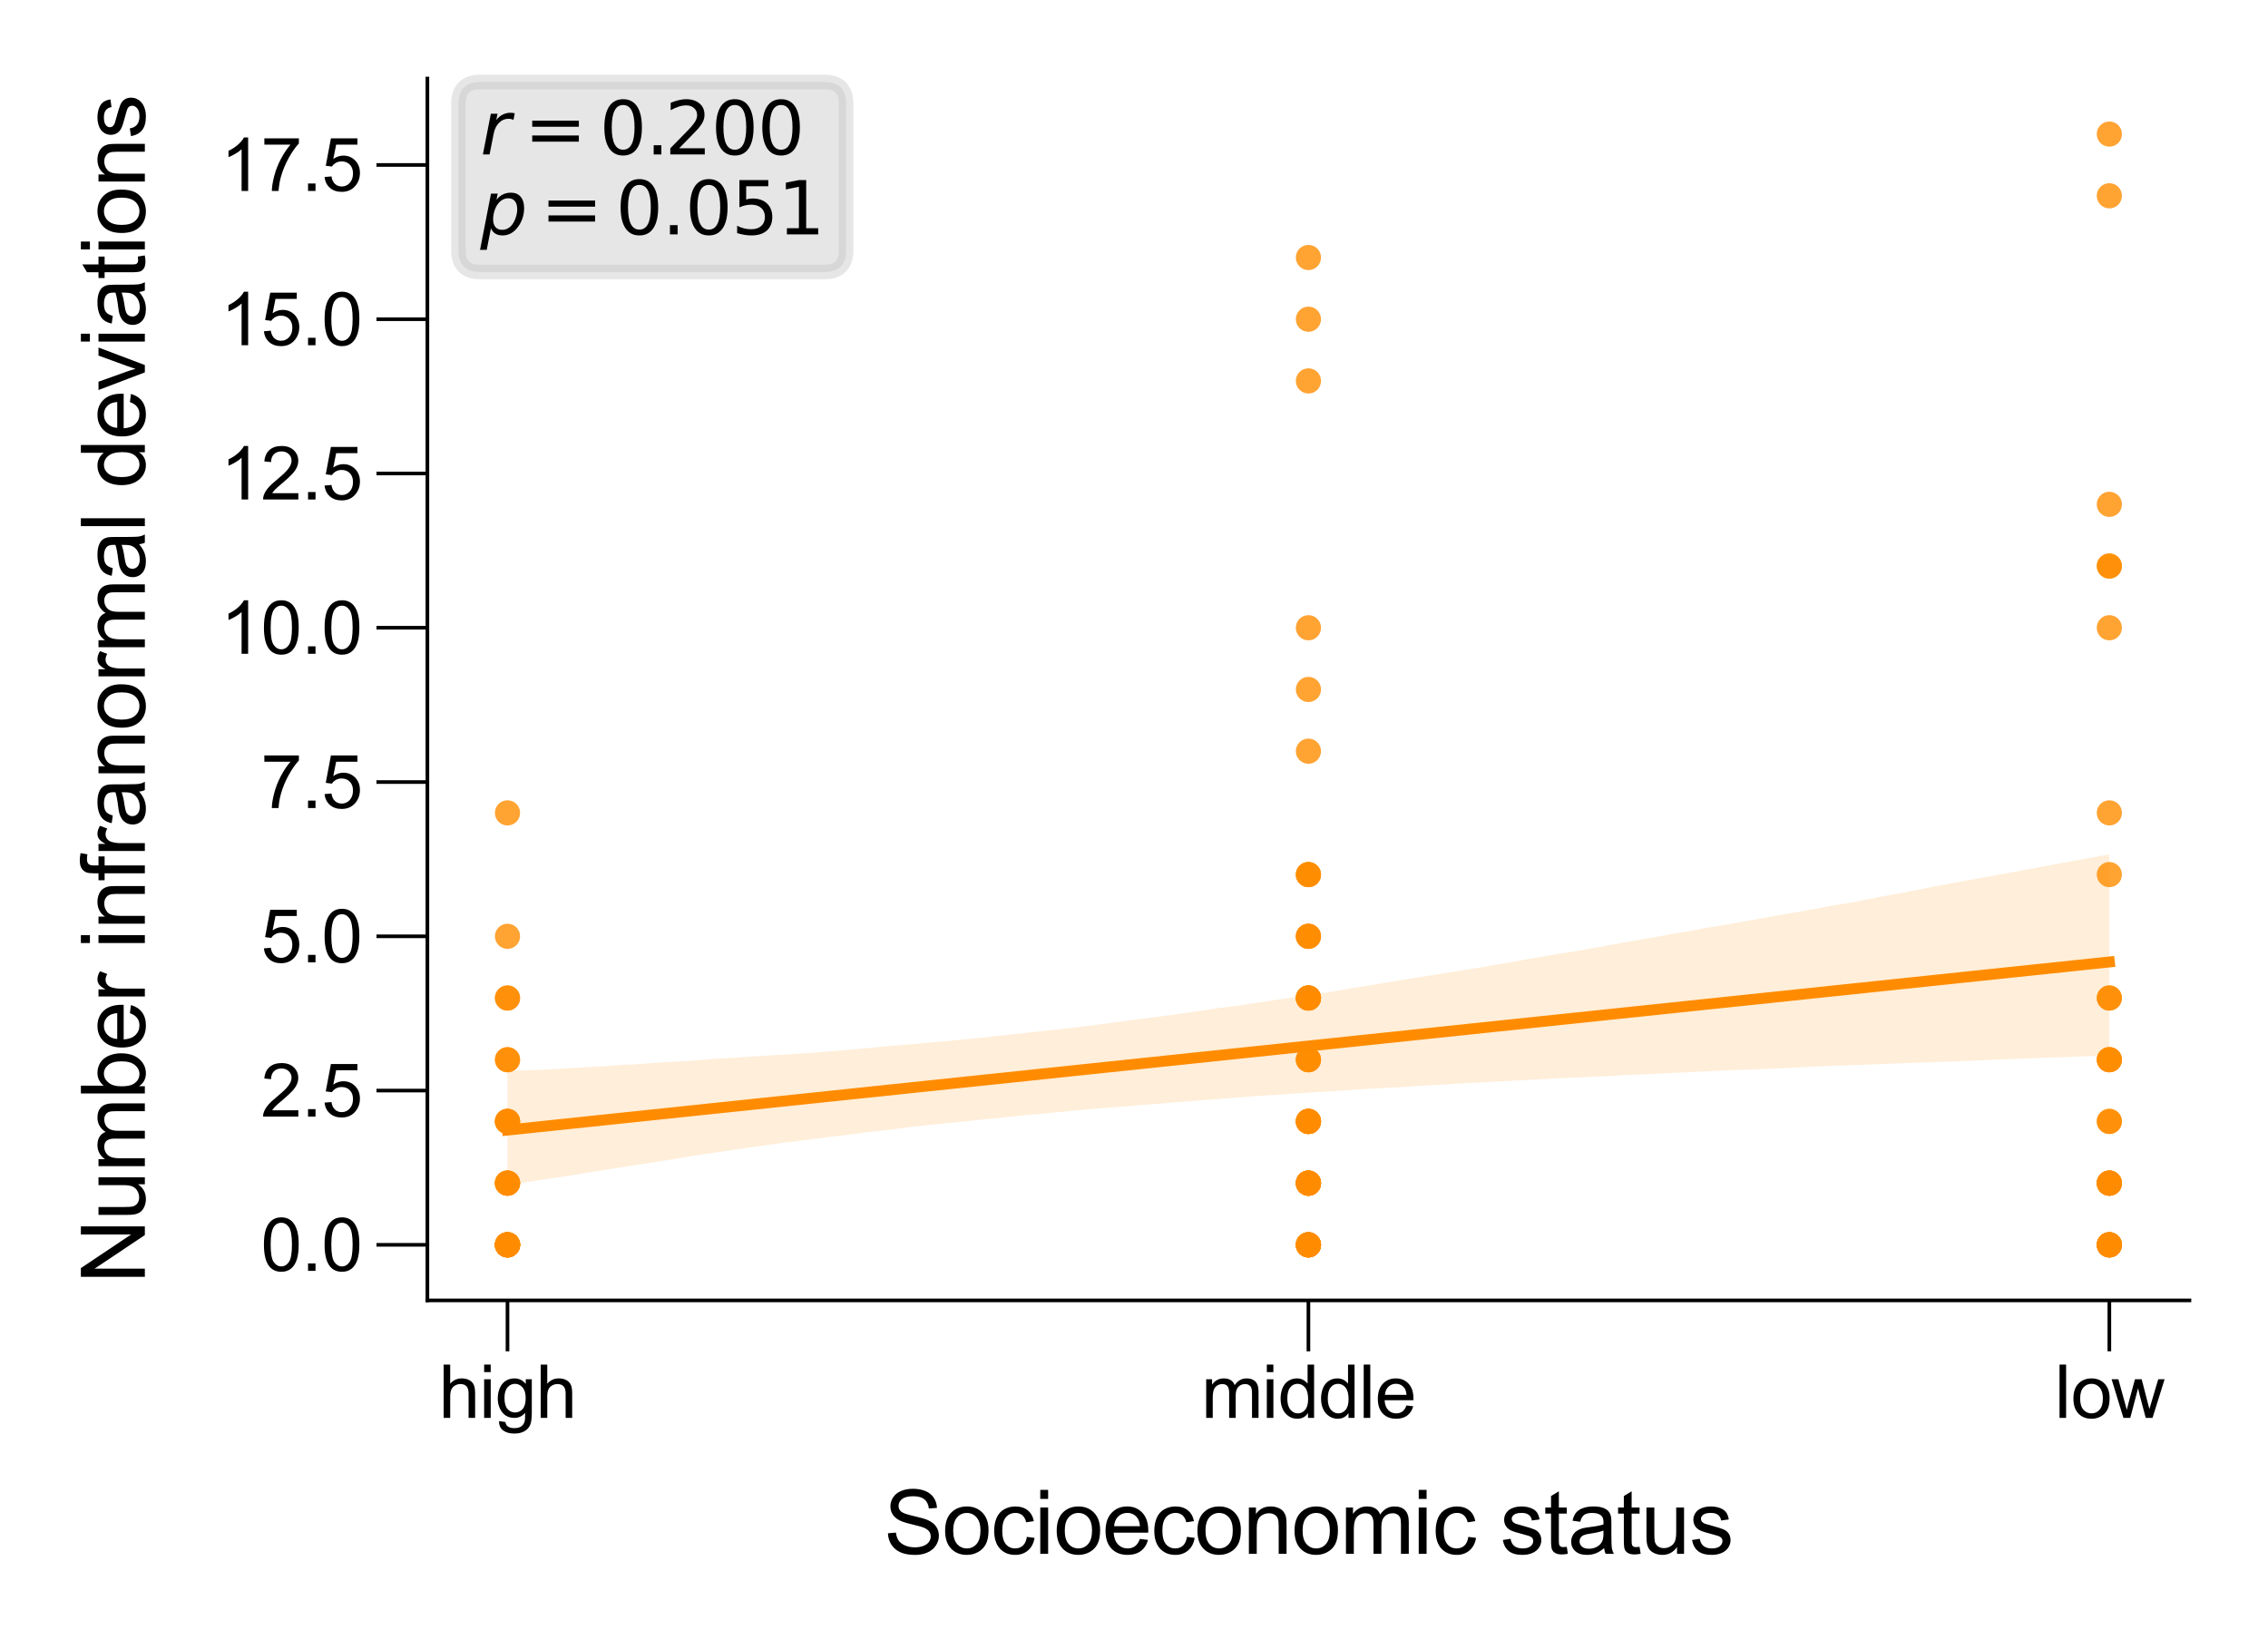 <?xml version="1.0" encoding="utf-8" standalone="no"?>
<!DOCTYPE svg PUBLIC "-//W3C//DTD SVG 1.1//EN"
  "http://www.w3.org/Graphics/SVG/1.1/DTD/svg11.dtd">
<svg xmlns:xlink="http://www.w3.org/1999/xlink" width="155.906pt" height="113.386pt" viewBox="0 0 155.906 113.386" xmlns="http://www.w3.org/2000/svg" version="1.1">
 <defs>
  <style type="text/css">*{stroke-linejoin: round; stroke-linecap: butt}</style>
 </defs>
 <g id="figure_1">
  <g id="patch_1">
   <path d="M 0 113.386 
L 155.906 113.386 
L 155.906 0 
L 0 0 
z
" style="fill: #ffffff"/>
  </g>
  <g id="axes_1">
   <g id="patch_2">
    <path d="M 29.38 89.406 
L 150.506 89.406 
L 150.506 5.4 
L 29.38 5.4 
z
" style="fill: #ffffff"/>
   </g>
   <g id="PathCollection_1">
    <defs>
     <path id="C0_0_ac27253be8" d="M 0 0.866 
C 0.23 0.866 0.45 0.775 0.612 0.612 
C 0.775 0.45 0.866 0.23 0.866 -0 
C 0.866 -0.23 0.775 -0.45 0.612 -0.612 
C 0.45 -0.775 0.23 -0.866 0 -0.866 
C -0.23 -0.866 -0.45 -0.775 -0.612 -0.612 
C -0.775 -0.45 -0.866 -0.23 -0.866 0 
C -0.866 0.23 -0.775 0.45 -0.612 0.612 
C -0.45 0.775 -0.23 0.866 0 0.866 
z
"/>
    </defs>
    <g clip-path="url(#p69aa02eec9)">
     <use xlink:href="#C0_0_ac27253be8" x="89.943" y="85.587" style="fill: #ff8c00; fill-opacity: 0.8"/>
    </g>
    <g clip-path="url(#p69aa02eec9)">
     <use xlink:href="#C0_0_ac27253be8" x="89.943" y="68.617" style="fill: #ff8c00; fill-opacity: 0.8"/>
    </g>
    <g clip-path="url(#p69aa02eec9)">
     <use xlink:href="#C0_0_ac27253be8" x="145" y="81.345" style="fill: #ff8c00; fill-opacity: 0.8"/>
    </g>
    <g clip-path="url(#p69aa02eec9)">
     <use xlink:href="#C0_0_ac27253be8" x="89.943" y="81.345" style="fill: #ff8c00; fill-opacity: 0.8"/>
    </g>
    <g clip-path="url(#p69aa02eec9)">
     <use xlink:href="#C0_0_ac27253be8" x="145" y="72.859" style="fill: #ff8c00; fill-opacity: 0.8"/>
    </g>
    <g clip-path="url(#p69aa02eec9)">
     <use xlink:href="#C0_0_ac27253be8" x="34.886" y="81.345" style="fill: #ff8c00; fill-opacity: 0.8"/>
    </g>
    <g clip-path="url(#p69aa02eec9)">
     <use xlink:href="#C0_0_ac27253be8" x="145" y="43.16" style="fill: #ff8c00; fill-opacity: 0.8"/>
    </g>
    <g clip-path="url(#p69aa02eec9)">
     <use xlink:href="#C0_0_ac27253be8" x="89.943" y="68.617" style="fill: #ff8c00; fill-opacity: 0.8"/>
    </g>
    <g clip-path="url(#p69aa02eec9)">
     <use xlink:href="#C0_0_ac27253be8" x="89.943" y="72.859" style="fill: #ff8c00; fill-opacity: 0.8"/>
    </g>
    <g clip-path="url(#p69aa02eec9)">
     <use xlink:href="#C0_0_ac27253be8" x="34.886" y="85.587" style="fill: #ff8c00; fill-opacity: 0.8"/>
    </g>
    <g clip-path="url(#p69aa02eec9)">
     <use xlink:href="#C0_0_ac27253be8" x="34.886" y="55.888" style="fill: #ff8c00; fill-opacity: 0.8"/>
    </g>
    <g clip-path="url(#p69aa02eec9)">
     <use xlink:href="#C0_0_ac27253be8" x="89.943" y="77.102" style="fill: #ff8c00; fill-opacity: 0.8"/>
    </g>
    <g clip-path="url(#p69aa02eec9)">
     <use xlink:href="#C0_0_ac27253be8" x="89.943" y="85.587" style="fill: #ff8c00; fill-opacity: 0.8"/>
    </g>
    <g clip-path="url(#p69aa02eec9)">
     <use xlink:href="#C0_0_ac27253be8" x="89.943" y="85.587" style="fill: #ff8c00; fill-opacity: 0.8"/>
    </g>
    <g clip-path="url(#p69aa02eec9)">
     <use xlink:href="#C0_0_ac27253be8" x="34.886" y="68.617" style="fill: #ff8c00; fill-opacity: 0.8"/>
    </g>
    <g clip-path="url(#p69aa02eec9)">
     <use xlink:href="#C0_0_ac27253be8" x="34.886" y="85.587" style="fill: #ff8c00; fill-opacity: 0.8"/>
    </g>
    <g clip-path="url(#p69aa02eec9)">
     <use xlink:href="#C0_0_ac27253be8" x="34.886" y="85.587" style="fill: #ff8c00; fill-opacity: 0.8"/>
    </g>
    <g clip-path="url(#p69aa02eec9)">
     <use xlink:href="#C0_0_ac27253be8" x="34.886" y="85.587" style="fill: #ff8c00; fill-opacity: 0.8"/>
    </g>
    <g clip-path="url(#p69aa02eec9)">
     <use xlink:href="#C0_0_ac27253be8" x="89.943" y="60.131" style="fill: #ff8c00; fill-opacity: 0.8"/>
    </g>
    <g clip-path="url(#p69aa02eec9)">
     <use xlink:href="#C0_0_ac27253be8" x="34.886" y="72.859" style="fill: #ff8c00; fill-opacity: 0.8"/>
    </g>
    <g clip-path="url(#p69aa02eec9)">
     <use xlink:href="#C0_0_ac27253be8" x="89.943" y="21.947" style="fill: #ff8c00; fill-opacity: 0.8"/>
    </g>
    <g clip-path="url(#p69aa02eec9)">
     <use xlink:href="#C0_0_ac27253be8" x="89.943" y="64.374" style="fill: #ff8c00; fill-opacity: 0.8"/>
    </g>
    <g clip-path="url(#p69aa02eec9)">
     <use xlink:href="#C0_0_ac27253be8" x="145" y="81.345" style="fill: #ff8c00; fill-opacity: 0.8"/>
    </g>
    <g clip-path="url(#p69aa02eec9)">
     <use xlink:href="#C0_0_ac27253be8" x="145" y="85.587" style="fill: #ff8c00; fill-opacity: 0.8"/>
    </g>
    <g clip-path="url(#p69aa02eec9)">
     <use xlink:href="#C0_0_ac27253be8" x="89.943" y="60.131" style="fill: #ff8c00; fill-opacity: 0.8"/>
    </g>
    <g clip-path="url(#p69aa02eec9)">
     <use xlink:href="#C0_0_ac27253be8" x="89.943" y="85.587" style="fill: #ff8c00; fill-opacity: 0.8"/>
    </g>
    <g clip-path="url(#p69aa02eec9)">
     <use xlink:href="#C0_0_ac27253be8" x="89.943" y="85.587" style="fill: #ff8c00; fill-opacity: 0.8"/>
    </g>
    <g clip-path="url(#p69aa02eec9)">
     <use xlink:href="#C0_0_ac27253be8" x="34.886" y="85.587" style="fill: #ff8c00; fill-opacity: 0.8"/>
    </g>
    <g clip-path="url(#p69aa02eec9)">
     <use xlink:href="#C0_0_ac27253be8" x="89.943" y="26.189" style="fill: #ff8c00; fill-opacity: 0.8"/>
    </g>
    <g clip-path="url(#p69aa02eec9)">
     <use xlink:href="#C0_0_ac27253be8" x="145" y="38.917" style="fill: #ff8c00; fill-opacity: 0.8"/>
    </g>
    <g clip-path="url(#p69aa02eec9)">
     <use xlink:href="#C0_0_ac27253be8" x="89.943" y="81.345" style="fill: #ff8c00; fill-opacity: 0.8"/>
    </g>
    <g clip-path="url(#p69aa02eec9)">
     <use xlink:href="#C0_0_ac27253be8" x="89.943" y="85.587" style="fill: #ff8c00; fill-opacity: 0.8"/>
    </g>
    <g clip-path="url(#p69aa02eec9)">
     <use xlink:href="#C0_0_ac27253be8" x="145" y="85.587" style="fill: #ff8c00; fill-opacity: 0.8"/>
    </g>
    <g clip-path="url(#p69aa02eec9)">
     <use xlink:href="#C0_0_ac27253be8" x="89.943" y="64.374" style="fill: #ff8c00; fill-opacity: 0.8"/>
    </g>
    <g clip-path="url(#p69aa02eec9)">
     <use xlink:href="#C0_0_ac27253be8" x="89.943" y="77.102" style="fill: #ff8c00; fill-opacity: 0.8"/>
    </g>
    <g clip-path="url(#p69aa02eec9)">
     <use xlink:href="#C0_0_ac27253be8" x="89.943" y="77.102" style="fill: #ff8c00; fill-opacity: 0.8"/>
    </g>
    <g clip-path="url(#p69aa02eec9)">
     <use xlink:href="#C0_0_ac27253be8" x="89.943" y="43.16" style="fill: #ff8c00; fill-opacity: 0.8"/>
    </g>
    <g clip-path="url(#p69aa02eec9)">
     <use xlink:href="#C0_0_ac27253be8" x="145" y="85.587" style="fill: #ff8c00; fill-opacity: 0.8"/>
    </g>
    <g clip-path="url(#p69aa02eec9)">
     <use xlink:href="#C0_0_ac27253be8" x="89.943" y="77.102" style="fill: #ff8c00; fill-opacity: 0.8"/>
    </g>
    <g clip-path="url(#p69aa02eec9)">
     <use xlink:href="#C0_0_ac27253be8" x="145" y="81.345" style="fill: #ff8c00; fill-opacity: 0.8"/>
    </g>
    <g clip-path="url(#p69aa02eec9)">
     <use xlink:href="#C0_0_ac27253be8" x="89.943" y="81.345" style="fill: #ff8c00; fill-opacity: 0.8"/>
    </g>
    <g clip-path="url(#p69aa02eec9)">
     <use xlink:href="#C0_0_ac27253be8" x="89.943" y="68.617" style="fill: #ff8c00; fill-opacity: 0.8"/>
    </g>
    <g clip-path="url(#p69aa02eec9)">
     <use xlink:href="#C0_0_ac27253be8" x="145" y="68.617" style="fill: #ff8c00; fill-opacity: 0.8"/>
    </g>
    <g clip-path="url(#p69aa02eec9)">
     <use xlink:href="#C0_0_ac27253be8" x="145" y="81.345" style="fill: #ff8c00; fill-opacity: 0.8"/>
    </g>
    <g clip-path="url(#p69aa02eec9)">
     <use xlink:href="#C0_0_ac27253be8" x="34.886" y="85.587" style="fill: #ff8c00; fill-opacity: 0.8"/>
    </g>
    <g clip-path="url(#p69aa02eec9)">
     <use xlink:href="#C0_0_ac27253be8" x="89.943" y="17.704" style="fill: #ff8c00; fill-opacity: 0.8"/>
    </g>
    <g clip-path="url(#p69aa02eec9)">
     <use xlink:href="#C0_0_ac27253be8" x="89.943" y="72.859" style="fill: #ff8c00; fill-opacity: 0.8"/>
    </g>
    <g clip-path="url(#p69aa02eec9)">
     <use xlink:href="#C0_0_ac27253be8" x="89.943" y="81.345" style="fill: #ff8c00; fill-opacity: 0.8"/>
    </g>
    <g clip-path="url(#p69aa02eec9)">
     <use xlink:href="#C0_0_ac27253be8" x="145" y="72.859" style="fill: #ff8c00; fill-opacity: 0.8"/>
    </g>
    <g clip-path="url(#p69aa02eec9)">
     <use xlink:href="#C0_0_ac27253be8" x="34.886" y="77.102" style="fill: #ff8c00; fill-opacity: 0.8"/>
    </g>
    <g clip-path="url(#p69aa02eec9)">
     <use xlink:href="#C0_0_ac27253be8" x="145" y="85.587" style="fill: #ff8c00; fill-opacity: 0.8"/>
    </g>
    <g clip-path="url(#p69aa02eec9)">
     <use xlink:href="#C0_0_ac27253be8" x="145" y="38.917" style="fill: #ff8c00; fill-opacity: 0.8"/>
    </g>
    <g clip-path="url(#p69aa02eec9)">
     <use xlink:href="#C0_0_ac27253be8" x="145" y="13.461" style="fill: #ff8c00; fill-opacity: 0.8"/>
    </g>
    <g clip-path="url(#p69aa02eec9)">
     <use xlink:href="#C0_0_ac27253be8" x="145" y="9.218" style="fill: #ff8c00; fill-opacity: 0.8"/>
    </g>
    <g clip-path="url(#p69aa02eec9)">
     <use xlink:href="#C0_0_ac27253be8" x="34.886" y="85.587" style="fill: #ff8c00; fill-opacity: 0.8"/>
    </g>
    <g clip-path="url(#p69aa02eec9)">
     <use xlink:href="#C0_0_ac27253be8" x="89.943" y="64.374" style="fill: #ff8c00; fill-opacity: 0.8"/>
    </g>
    <g clip-path="url(#p69aa02eec9)">
     <use xlink:href="#C0_0_ac27253be8" x="34.886" y="81.345" style="fill: #ff8c00; fill-opacity: 0.8"/>
    </g>
    <g clip-path="url(#p69aa02eec9)">
     <use xlink:href="#C0_0_ac27253be8" x="34.886" y="85.587" style="fill: #ff8c00; fill-opacity: 0.8"/>
    </g>
    <g clip-path="url(#p69aa02eec9)">
     <use xlink:href="#C0_0_ac27253be8" x="89.943" y="47.403" style="fill: #ff8c00; fill-opacity: 0.8"/>
    </g>
    <g clip-path="url(#p69aa02eec9)">
     <use xlink:href="#C0_0_ac27253be8" x="34.886" y="81.345" style="fill: #ff8c00; fill-opacity: 0.8"/>
    </g>
    <g clip-path="url(#p69aa02eec9)">
     <use xlink:href="#C0_0_ac27253be8" x="34.886" y="68.617" style="fill: #ff8c00; fill-opacity: 0.8"/>
    </g>
    <g clip-path="url(#p69aa02eec9)">
     <use xlink:href="#C0_0_ac27253be8" x="89.943" y="60.131" style="fill: #ff8c00; fill-opacity: 0.8"/>
    </g>
    <g clip-path="url(#p69aa02eec9)">
     <use xlink:href="#C0_0_ac27253be8" x="34.886" y="81.345" style="fill: #ff8c00; fill-opacity: 0.8"/>
    </g>
    <g clip-path="url(#p69aa02eec9)">
     <use xlink:href="#C0_0_ac27253be8" x="145" y="77.102" style="fill: #ff8c00; fill-opacity: 0.8"/>
    </g>
    <g clip-path="url(#p69aa02eec9)">
     <use xlink:href="#C0_0_ac27253be8" x="89.943" y="77.102" style="fill: #ff8c00; fill-opacity: 0.8"/>
    </g>
    <g clip-path="url(#p69aa02eec9)">
     <use xlink:href="#C0_0_ac27253be8" x="145" y="81.345" style="fill: #ff8c00; fill-opacity: 0.8"/>
    </g>
    <g clip-path="url(#p69aa02eec9)">
     <use xlink:href="#C0_0_ac27253be8" x="89.943" y="85.587" style="fill: #ff8c00; fill-opacity: 0.8"/>
    </g>
    <g clip-path="url(#p69aa02eec9)">
     <use xlink:href="#C0_0_ac27253be8" x="34.886" y="85.587" style="fill: #ff8c00; fill-opacity: 0.8"/>
    </g>
    <g clip-path="url(#p69aa02eec9)">
     <use xlink:href="#C0_0_ac27253be8" x="145" y="60.131" style="fill: #ff8c00; fill-opacity: 0.8"/>
    </g>
    <g clip-path="url(#p69aa02eec9)">
     <use xlink:href="#C0_0_ac27253be8" x="34.886" y="77.102" style="fill: #ff8c00; fill-opacity: 0.8"/>
    </g>
    <g clip-path="url(#p69aa02eec9)">
     <use xlink:href="#C0_0_ac27253be8" x="145" y="85.587" style="fill: #ff8c00; fill-opacity: 0.8"/>
    </g>
    <g clip-path="url(#p69aa02eec9)">
     <use xlink:href="#C0_0_ac27253be8" x="34.886" y="77.102" style="fill: #ff8c00; fill-opacity: 0.8"/>
    </g>
    <g clip-path="url(#p69aa02eec9)">
     <use xlink:href="#C0_0_ac27253be8" x="145" y="85.587" style="fill: #ff8c00; fill-opacity: 0.8"/>
    </g>
    <g clip-path="url(#p69aa02eec9)">
     <use xlink:href="#C0_0_ac27253be8" x="89.943" y="68.617" style="fill: #ff8c00; fill-opacity: 0.8"/>
    </g>
    <g clip-path="url(#p69aa02eec9)">
     <use xlink:href="#C0_0_ac27253be8" x="145" y="72.859" style="fill: #ff8c00; fill-opacity: 0.8"/>
    </g>
    <g clip-path="url(#p69aa02eec9)">
     <use xlink:href="#C0_0_ac27253be8" x="34.886" y="81.345" style="fill: #ff8c00; fill-opacity: 0.8"/>
    </g>
    <g clip-path="url(#p69aa02eec9)">
     <use xlink:href="#C0_0_ac27253be8" x="145" y="55.888" style="fill: #ff8c00; fill-opacity: 0.8"/>
    </g>
    <g clip-path="url(#p69aa02eec9)">
     <use xlink:href="#C0_0_ac27253be8" x="89.943" y="72.859" style="fill: #ff8c00; fill-opacity: 0.8"/>
    </g>
    <g clip-path="url(#p69aa02eec9)">
     <use xlink:href="#C0_0_ac27253be8" x="34.886" y="64.374" style="fill: #ff8c00; fill-opacity: 0.8"/>
    </g>
    <g clip-path="url(#p69aa02eec9)">
     <use xlink:href="#C0_0_ac27253be8" x="89.943" y="51.646" style="fill: #ff8c00; fill-opacity: 0.8"/>
    </g>
    <g clip-path="url(#p69aa02eec9)">
     <use xlink:href="#C0_0_ac27253be8" x="89.943" y="81.345" style="fill: #ff8c00; fill-opacity: 0.8"/>
    </g>
    <g clip-path="url(#p69aa02eec9)">
     <use xlink:href="#C0_0_ac27253be8" x="89.943" y="77.102" style="fill: #ff8c00; fill-opacity: 0.8"/>
    </g>
    <g clip-path="url(#p69aa02eec9)">
     <use xlink:href="#C0_0_ac27253be8" x="145" y="77.102" style="fill: #ff8c00; fill-opacity: 0.8"/>
    </g>
    <g clip-path="url(#p69aa02eec9)">
     <use xlink:href="#C0_0_ac27253be8" x="34.886" y="85.587" style="fill: #ff8c00; fill-opacity: 0.8"/>
    </g>
    <g clip-path="url(#p69aa02eec9)">
     <use xlink:href="#C0_0_ac27253be8" x="89.943" y="81.345" style="fill: #ff8c00; fill-opacity: 0.8"/>
    </g>
    <g clip-path="url(#p69aa02eec9)">
     <use xlink:href="#C0_0_ac27253be8" x="145" y="34.675" style="fill: #ff8c00; fill-opacity: 0.8"/>
    </g>
    <g clip-path="url(#p69aa02eec9)">
     <use xlink:href="#C0_0_ac27253be8" x="145" y="81.345" style="fill: #ff8c00; fill-opacity: 0.8"/>
    </g>
    <g clip-path="url(#p69aa02eec9)">
     <use xlink:href="#C0_0_ac27253be8" x="145" y="68.617" style="fill: #ff8c00; fill-opacity: 0.8"/>
    </g>
    <g clip-path="url(#p69aa02eec9)">
     <use xlink:href="#C0_0_ac27253be8" x="34.886" y="72.859" style="fill: #ff8c00; fill-opacity: 0.8"/>
    </g>
    <g clip-path="url(#p69aa02eec9)">
     <use xlink:href="#C0_0_ac27253be8" x="89.943" y="81.345" style="fill: #ff8c00; fill-opacity: 0.8"/>
    </g>
    <g clip-path="url(#p69aa02eec9)">
     <use xlink:href="#C0_0_ac27253be8" x="34.886" y="85.587" style="fill: #ff8c00; fill-opacity: 0.8"/>
    </g>
    <g clip-path="url(#p69aa02eec9)">
     <use xlink:href="#C0_0_ac27253be8" x="89.943" y="85.587" style="fill: #ff8c00; fill-opacity: 0.8"/>
    </g>
    <g clip-path="url(#p69aa02eec9)">
     <use xlink:href="#C0_0_ac27253be8" x="145" y="85.587" style="fill: #ff8c00; fill-opacity: 0.8"/>
    </g>
    <g clip-path="url(#p69aa02eec9)">
     <use xlink:href="#C0_0_ac27253be8" x="34.886" y="77.102" style="fill: #ff8c00; fill-opacity: 0.8"/>
    </g>
    <g clip-path="url(#p69aa02eec9)">
     <use xlink:href="#C0_0_ac27253be8" x="89.943" y="81.345" style="fill: #ff8c00; fill-opacity: 0.8"/>
    </g>
    <g clip-path="url(#p69aa02eec9)">
     <use xlink:href="#C0_0_ac27253be8" x="89.943" y="68.617" style="fill: #ff8c00; fill-opacity: 0.8"/>
    </g>
   </g>
   <g id="PolyCollection_1">
    <path d="M 34.886 73.629 
L 34.886 81.505 
L 35.998 81.316 
L 37.11 81.135 
L 38.222 80.97 
L 39.335 80.799 
L 40.447 80.616 
L 41.559 80.435 
L 42.672 80.261 
L 43.784 80.087 
L 44.896 79.916 
L 46.008 79.739 
L 47.121 79.558 
L 48.233 79.379 
L 49.345 79.215 
L 50.457 79.048 
L 51.57 78.884 
L 52.682 78.731 
L 53.794 78.572 
L 54.906 78.441 
L 56.019 78.295 
L 57.131 78.155 
L 58.243 78.017 
L 59.356 77.879 
L 60.468 77.746 
L 61.58 77.616 
L 62.692 77.471 
L 63.805 77.346 
L 64.917 77.24 
L 66.029 77.126 
L 67.141 77.008 
L 68.254 76.903 
L 69.366 76.782 
L 70.478 76.666 
L 71.59 76.58 
L 72.703 76.467 
L 73.815 76.361 
L 74.927 76.255 
L 76.039 76.167 
L 77.152 76.084 
L 78.264 75.99 
L 79.376 75.905 
L 80.489 75.814 
L 81.601 75.725 
L 82.713 75.637 
L 83.825 75.556 
L 84.938 75.469 
L 86.05 75.379 
L 87.162 75.305 
L 88.274 75.239 
L 89.387 75.16 
L 90.499 75.084 
L 91.611 75.023 
L 92.723 74.945 
L 93.836 74.876 
L 94.948 74.811 
L 96.06 74.754 
L 97.172 74.684 
L 98.285 74.612 
L 99.397 74.556 
L 100.509 74.485 
L 101.622 74.432 
L 102.734 74.366 
L 103.846 74.311 
L 104.958 74.252 
L 106.071 74.194 
L 107.183 74.129 
L 108.295 74.092 
L 109.407 74.029 
L 110.52 73.987 
L 111.632 73.919 
L 112.744 73.877 
L 113.856 73.832 
L 114.969 73.77 
L 116.081 73.72 
L 117.193 73.662 
L 118.305 73.605 
L 119.418 73.562 
L 120.53 73.519 
L 121.642 73.476 
L 122.755 73.431 
L 123.867 73.371 
L 124.979 73.321 
L 126.091 73.275 
L 127.204 73.238 
L 128.316 73.197 
L 129.428 73.155 
L 130.54 73.108 
L 131.653 73.067 
L 132.765 73.033 
L 133.877 72.983 
L 134.989 72.95 
L 136.102 72.897 
L 137.214 72.851 
L 138.326 72.815 
L 139.438 72.771 
L 140.551 72.724 
L 141.663 72.69 
L 142.775 72.649 
L 143.888 72.607 
L 145 72.571 
L 145 58.742 
L 145 58.742 
L 143.888 58.943 
L 142.775 59.148 
L 141.663 59.352 
L 140.551 59.556 
L 139.438 59.766 
L 138.326 59.97 
L 137.214 60.173 
L 136.102 60.373 
L 134.989 60.574 
L 133.877 60.782 
L 132.765 60.995 
L 131.653 61.213 
L 130.54 61.425 
L 129.428 61.625 
L 128.316 61.849 
L 127.204 62.065 
L 126.091 62.237 
L 124.979 62.455 
L 123.867 62.653 
L 122.755 62.842 
L 121.642 63.041 
L 120.53 63.242 
L 119.418 63.437 
L 118.305 63.634 
L 117.193 63.813 
L 116.081 64.025 
L 114.969 64.204 
L 113.856 64.415 
L 112.744 64.611 
L 111.632 64.801 
L 110.52 64.999 
L 109.407 65.2 
L 108.295 65.404 
L 107.183 65.573 
L 106.071 65.765 
L 104.958 65.958 
L 103.846 66.158 
L 102.734 66.345 
L 101.622 66.539 
L 100.509 66.714 
L 99.397 66.891 
L 98.285 67.076 
L 97.172 67.252 
L 96.06 67.427 
L 94.948 67.615 
L 93.836 67.796 
L 92.723 67.977 
L 91.611 68.177 
L 90.499 68.335 
L 89.387 68.491 
L 88.274 68.664 
L 87.162 68.833 
L 86.05 68.998 
L 84.938 69.167 
L 83.825 69.301 
L 82.713 69.468 
L 81.601 69.631 
L 80.489 69.787 
L 79.376 69.937 
L 78.264 70.079 
L 77.152 70.224 
L 76.039 70.369 
L 74.927 70.519 
L 73.815 70.656 
L 72.703 70.778 
L 71.59 70.897 
L 70.478 71.021 
L 69.366 71.14 
L 68.254 71.264 
L 67.141 71.384 
L 66.029 71.482 
L 64.917 71.598 
L 63.805 71.691 
L 62.692 71.792 
L 61.58 71.881 
L 60.468 71.981 
L 59.356 72.089 
L 58.243 72.185 
L 57.131 72.278 
L 56.019 72.374 
L 54.906 72.444 
L 53.794 72.515 
L 52.682 72.578 
L 51.57 72.652 
L 50.457 72.725 
L 49.345 72.785 
L 48.233 72.872 
L 47.121 72.953 
L 46.008 73.017 
L 44.896 73.085 
L 43.784 73.166 
L 42.672 73.232 
L 41.559 73.309 
L 40.447 73.367 
L 39.335 73.433 
L 38.222 73.5 
L 37.11 73.564 
L 35.998 73.592 
L 34.886 73.629 
z
" clip-path="url(#p69aa02eec9)" style="fill: #ff8c00; fill-opacity: 0.15"/>
   </g>
   <g id="matplotlib.axis_1">
    <g id="xtick_1">
     <g id="line2d_1">
      <defs>
       <path id="m3a79c5f3e0" d="M 0 0 
L 0 3.5 
" style="stroke: #000000; stroke-width: 0.25"/>
      </defs>
      <g>
       <use xlink:href="#m3a79c5f3e0" x="34.886" y="89.406" style="stroke: #000000; stroke-width: 0.25"/>
      </g>
     </g>
     <g id="text_1">
      <!-- high -->
      <g transform="translate(30.16 97.485) scale(0.05 -0.05)">
       <defs>
        <path id="ArialMT-68" d="M 422 0 
L 422 4581 
L 984 4581 
L 984 2938 
Q 1378 3394 1978 3394 
Q 2347 3394 2619 3248 
Q 2891 3103 3008 2847 
Q 3125 2591 3125 2103 
L 3125 0 
L 2563 0 
L 2563 2103 
Q 2563 2525 2380 2717 
Q 2197 2909 1863 2909 
Q 1613 2909 1392 2779 
Q 1172 2650 1078 2428 
Q 984 2206 984 1816 
L 984 0 
L 422 0 
z
" transform="scale(0.016)"/>
        <path id="ArialMT-69" d="M 425 3934 
L 425 4581 
L 988 4581 
L 988 3934 
L 425 3934 
z
M 425 0 
L 425 3319 
L 988 3319 
L 988 0 
L 425 0 
z
" transform="scale(0.016)"/>
        <path id="ArialMT-67" d="M 319 -275 
L 866 -356 
Q 900 -609 1056 -725 
Q 1266 -881 1628 -881 
Q 2019 -881 2231 -725 
Q 2444 -569 2519 -288 
Q 2563 -116 2559 434 
Q 2191 0 1641 0 
Q 956 0 581 494 
Q 206 988 206 1678 
Q 206 2153 378 2554 
Q 550 2956 876 3175 
Q 1203 3394 1644 3394 
Q 2231 3394 2613 2919 
L 2613 3319 
L 3131 3319 
L 3131 450 
Q 3131 -325 2973 -648 
Q 2816 -972 2473 -1159 
Q 2131 -1347 1631 -1347 
Q 1038 -1347 672 -1080 
Q 306 -813 319 -275 
z
M 784 1719 
Q 784 1066 1043 766 
Q 1303 466 1694 466 
Q 2081 466 2343 764 
Q 2606 1063 2606 1700 
Q 2606 2309 2336 2618 
Q 2066 2928 1684 2928 
Q 1309 2928 1046 2623 
Q 784 2319 784 1719 
z
" transform="scale(0.016)"/>
       </defs>
       <use xlink:href="#ArialMT-68"/>
       <use xlink:href="#ArialMT-69" x="55.615"/>
       <use xlink:href="#ArialMT-67" x="77.832"/>
       <use xlink:href="#ArialMT-68" x="133.447"/>
      </g>
     </g>
    </g>
    <g id="xtick_2">
     <g id="line2d_2">
      <g>
       <use xlink:href="#m3a79c5f3e0" x="89.943" y="89.406" style="stroke: #000000; stroke-width: 0.25"/>
      </g>
     </g>
     <g id="text_2">
      <!-- middle -->
      <g transform="translate(82.579 97.485) scale(0.05 -0.05)">
       <defs>
        <path id="ArialMT-6d" d="M 422 0 
L 422 3319 
L 925 3319 
L 925 2853 
Q 1081 3097 1340 3245 
Q 1600 3394 1931 3394 
Q 2300 3394 2536 3241 
Q 2772 3088 2869 2813 
Q 3263 3394 3894 3394 
Q 4388 3394 4653 3120 
Q 4919 2847 4919 2278 
L 4919 0 
L 4359 0 
L 4359 2091 
Q 4359 2428 4304 2576 
Q 4250 2725 4106 2815 
Q 3963 2906 3769 2906 
Q 3419 2906 3187 2673 
Q 2956 2441 2956 1928 
L 2956 0 
L 2394 0 
L 2394 2156 
Q 2394 2531 2256 2718 
Q 2119 2906 1806 2906 
Q 1569 2906 1367 2781 
Q 1166 2656 1075 2415 
Q 984 2175 984 1722 
L 984 0 
L 422 0 
z
" transform="scale(0.016)"/>
        <path id="ArialMT-64" d="M 2575 0 
L 2575 419 
Q 2259 -75 1647 -75 
Q 1250 -75 917 144 
Q 584 363 401 755 
Q 219 1147 219 1656 
Q 219 2153 384 2558 
Q 550 2963 881 3178 
Q 1213 3394 1622 3394 
Q 1922 3394 2156 3267 
Q 2391 3141 2538 2938 
L 2538 4581 
L 3097 4581 
L 3097 0 
L 2575 0 
z
M 797 1656 
Q 797 1019 1065 703 
Q 1334 388 1700 388 
Q 2069 388 2326 689 
Q 2584 991 2584 1609 
Q 2584 2291 2321 2609 
Q 2059 2928 1675 2928 
Q 1300 2928 1048 2622 
Q 797 2316 797 1656 
z
" transform="scale(0.016)"/>
        <path id="ArialMT-6c" d="M 409 0 
L 409 4581 
L 972 4581 
L 972 0 
L 409 0 
z
" transform="scale(0.016)"/>
        <path id="ArialMT-65" d="M 2694 1069 
L 3275 997 
Q 3138 488 2766 206 
Q 2394 -75 1816 -75 
Q 1088 -75 661 373 
Q 234 822 234 1631 
Q 234 2469 665 2931 
Q 1097 3394 1784 3394 
Q 2450 3394 2872 2941 
Q 3294 2488 3294 1666 
Q 3294 1616 3291 1516 
L 816 1516 
Q 847 969 1125 678 
Q 1403 388 1819 388 
Q 2128 388 2347 550 
Q 2566 713 2694 1069 
z
M 847 1978 
L 2700 1978 
Q 2663 2397 2488 2606 
Q 2219 2931 1791 2931 
Q 1403 2931 1139 2672 
Q 875 2413 847 1978 
z
" transform="scale(0.016)"/>
       </defs>
       <use xlink:href="#ArialMT-6d"/>
       <use xlink:href="#ArialMT-69" x="83.301"/>
       <use xlink:href="#ArialMT-64" x="105.518"/>
       <use xlink:href="#ArialMT-64" x="161.133"/>
       <use xlink:href="#ArialMT-6c" x="216.748"/>
       <use xlink:href="#ArialMT-65" x="238.965"/>
      </g>
     </g>
    </g>
    <g id="xtick_3">
     <g id="line2d_3">
      <g>
       <use xlink:href="#m3a79c5f3e0" x="145" y="89.406" style="stroke: #000000; stroke-width: 0.25"/>
      </g>
     </g>
     <g id="text_3">
      <!-- low -->
      <g transform="translate(141.249 97.485) scale(0.05 -0.05)">
       <defs>
        <path id="ArialMT-6f" d="M 213 1659 
Q 213 2581 725 3025 
Q 1153 3394 1769 3394 
Q 2453 3394 2887 2945 
Q 3322 2497 3322 1706 
Q 3322 1066 3130 698 
Q 2938 331 2570 128 
Q 2203 -75 1769 -75 
Q 1072 -75 642 372 
Q 213 819 213 1659 
z
M 791 1659 
Q 791 1022 1069 705 
Q 1347 388 1769 388 
Q 2188 388 2466 706 
Q 2744 1025 2744 1678 
Q 2744 2294 2464 2611 
Q 2184 2928 1769 2928 
Q 1347 2928 1069 2612 
Q 791 2297 791 1659 
z
" transform="scale(0.016)"/>
        <path id="ArialMT-77" d="M 1034 0 
L 19 3319 
L 600 3319 
L 1128 1403 
L 1325 691 
Q 1338 744 1497 1375 
L 2025 3319 
L 2603 3319 
L 3100 1394 
L 3266 759 
L 3456 1400 
L 4025 3319 
L 4572 3319 
L 3534 0 
L 2950 0 
L 2422 1988 
L 2294 2553 
L 1622 0 
L 1034 0 
z
" transform="scale(0.016)"/>
       </defs>
       <use xlink:href="#ArialMT-6c"/>
       <use xlink:href="#ArialMT-6f" x="22.217"/>
       <use xlink:href="#ArialMT-77" x="77.832"/>
      </g>
     </g>
    </g>
    <g id="text_4">
     <!-- Socioeconomic status -->
     <g transform="translate(60.763 106.832) scale(0.06 -0.06)">
      <defs>
       <path id="ArialMT-53" d="M 288 1472 
L 859 1522 
Q 900 1178 1048 958 
Q 1197 738 1509 602 
Q 1822 466 2213 466 
Q 2559 466 2825 569 
Q 3091 672 3220 851 
Q 3350 1031 3350 1244 
Q 3350 1459 3225 1620 
Q 3100 1781 2813 1891 
Q 2628 1963 1997 2114 
Q 1366 2266 1113 2400 
Q 784 2572 623 2826 
Q 463 3081 463 3397 
Q 463 3744 659 4045 
Q 856 4347 1234 4503 
Q 1613 4659 2075 4659 
Q 2584 4659 2973 4495 
Q 3363 4331 3572 4012 
Q 3781 3694 3797 3291 
L 3216 3247 
Q 3169 3681 2898 3903 
Q 2628 4125 2100 4125 
Q 1550 4125 1298 3923 
Q 1047 3722 1047 3438 
Q 1047 3191 1225 3031 
Q 1400 2872 2139 2705 
Q 2878 2538 3153 2413 
Q 3553 2228 3743 1945 
Q 3934 1663 3934 1294 
Q 3934 928 3725 604 
Q 3516 281 3123 101 
Q 2731 -78 2241 -78 
Q 1619 -78 1198 103 
Q 778 284 539 648 
Q 300 1013 288 1472 
z
" transform="scale(0.016)"/>
       <path id="ArialMT-63" d="M 2588 1216 
L 3141 1144 
Q 3050 572 2676 248 
Q 2303 -75 1759 -75 
Q 1078 -75 664 370 
Q 250 816 250 1647 
Q 250 2184 428 2587 
Q 606 2991 970 3192 
Q 1334 3394 1763 3394 
Q 2303 3394 2647 3120 
Q 2991 2847 3088 2344 
L 2541 2259 
Q 2463 2594 2264 2762 
Q 2066 2931 1784 2931 
Q 1359 2931 1093 2626 
Q 828 2322 828 1663 
Q 828 994 1084 691 
Q 1341 388 1753 388 
Q 2084 388 2306 591 
Q 2528 794 2588 1216 
z
" transform="scale(0.016)"/>
       <path id="ArialMT-6e" d="M 422 0 
L 422 3319 
L 928 3319 
L 928 2847 
Q 1294 3394 1984 3394 
Q 2284 3394 2536 3286 
Q 2788 3178 2913 3003 
Q 3038 2828 3088 2588 
Q 3119 2431 3119 2041 
L 3119 0 
L 2556 0 
L 2556 2019 
Q 2556 2363 2490 2533 
Q 2425 2703 2258 2804 
Q 2091 2906 1866 2906 
Q 1506 2906 1245 2678 
Q 984 2450 984 1813 
L 984 0 
L 422 0 
z
" transform="scale(0.016)"/>
       <path id="ArialMT-20" transform="scale(0.016)"/>
       <path id="ArialMT-73" d="M 197 991 
L 753 1078 
Q 800 744 1014 566 
Q 1228 388 1613 388 
Q 2000 388 2187 545 
Q 2375 703 2375 916 
Q 2375 1106 2209 1216 
Q 2094 1291 1634 1406 
Q 1016 1563 777 1677 
Q 538 1791 414 1992 
Q 291 2194 291 2438 
Q 291 2659 392 2848 
Q 494 3038 669 3163 
Q 800 3259 1026 3326 
Q 1253 3394 1513 3394 
Q 1903 3394 2198 3281 
Q 2494 3169 2634 2976 
Q 2775 2784 2828 2463 
L 2278 2388 
Q 2241 2644 2061 2787 
Q 1881 2931 1553 2931 
Q 1166 2931 1000 2803 
Q 834 2675 834 2503 
Q 834 2394 903 2306 
Q 972 2216 1119 2156 
Q 1203 2125 1616 2013 
Q 2213 1853 2448 1751 
Q 2684 1650 2818 1456 
Q 2953 1263 2953 975 
Q 2953 694 2789 445 
Q 2625 197 2315 61 
Q 2006 -75 1616 -75 
Q 969 -75 630 194 
Q 291 463 197 991 
z
" transform="scale(0.016)"/>
       <path id="ArialMT-74" d="M 1650 503 
L 1731 6 
Q 1494 -44 1306 -44 
Q 1000 -44 831 53 
Q 663 150 594 308 
Q 525 466 525 972 
L 525 2881 
L 113 2881 
L 113 3319 
L 525 3319 
L 525 4141 
L 1084 4478 
L 1084 3319 
L 1650 3319 
L 1650 2881 
L 1084 2881 
L 1084 941 
Q 1084 700 1114 631 
Q 1144 563 1211 522 
Q 1278 481 1403 481 
Q 1497 481 1650 503 
z
" transform="scale(0.016)"/>
       <path id="ArialMT-61" d="M 2588 409 
Q 2275 144 1986 34 
Q 1697 -75 1366 -75 
Q 819 -75 525 192 
Q 231 459 231 875 
Q 231 1119 342 1320 
Q 453 1522 633 1644 
Q 813 1766 1038 1828 
Q 1203 1872 1538 1913 
Q 2219 1994 2541 2106 
Q 2544 2222 2544 2253 
Q 2544 2597 2384 2738 
Q 2169 2928 1744 2928 
Q 1347 2928 1158 2789 
Q 969 2650 878 2297 
L 328 2372 
Q 403 2725 575 2942 
Q 747 3159 1072 3276 
Q 1397 3394 1825 3394 
Q 2250 3394 2515 3294 
Q 2781 3194 2906 3042 
Q 3031 2891 3081 2659 
Q 3109 2516 3109 2141 
L 3109 1391 
Q 3109 606 3145 398 
Q 3181 191 3288 0 
L 2700 0 
Q 2613 175 2588 409 
z
M 2541 1666 
Q 2234 1541 1622 1453 
Q 1275 1403 1131 1340 
Q 988 1278 909 1158 
Q 831 1038 831 891 
Q 831 666 1001 516 
Q 1172 366 1500 366 
Q 1825 366 2078 508 
Q 2331 650 2450 897 
Q 2541 1088 2541 1459 
L 2541 1666 
z
" transform="scale(0.016)"/>
       <path id="ArialMT-75" d="M 2597 0 
L 2597 488 
Q 2209 -75 1544 -75 
Q 1250 -75 995 37 
Q 741 150 617 320 
Q 494 491 444 738 
Q 409 903 409 1263 
L 409 3319 
L 972 3319 
L 972 1478 
Q 972 1038 1006 884 
Q 1059 663 1231 536 
Q 1403 409 1656 409 
Q 1909 409 2131 539 
Q 2353 669 2445 892 
Q 2538 1116 2538 1541 
L 2538 3319 
L 3100 3319 
L 3100 0 
L 2597 0 
z
" transform="scale(0.016)"/>
      </defs>
      <use xlink:href="#ArialMT-53"/>
      <use xlink:href="#ArialMT-6f" x="66.699"/>
      <use xlink:href="#ArialMT-63" x="122.314"/>
      <use xlink:href="#ArialMT-69" x="172.314"/>
      <use xlink:href="#ArialMT-6f" x="194.531"/>
      <use xlink:href="#ArialMT-65" x="250.146"/>
      <use xlink:href="#ArialMT-63" x="305.762"/>
      <use xlink:href="#ArialMT-6f" x="355.762"/>
      <use xlink:href="#ArialMT-6e" x="411.377"/>
      <use xlink:href="#ArialMT-6f" x="466.992"/>
      <use xlink:href="#ArialMT-6d" x="522.607"/>
      <use xlink:href="#ArialMT-69" x="605.908"/>
      <use xlink:href="#ArialMT-63" x="628.125"/>
      <use xlink:href="#ArialMT-20" x="678.125"/>
      <use xlink:href="#ArialMT-73" x="705.908"/>
      <use xlink:href="#ArialMT-74" x="755.908"/>
      <use xlink:href="#ArialMT-61" x="783.691"/>
      <use xlink:href="#ArialMT-74" x="839.307"/>
      <use xlink:href="#ArialMT-75" x="867.09"/>
      <use xlink:href="#ArialMT-73" x="922.705"/>
     </g>
    </g>
   </g>
   <g id="matplotlib.axis_2">
    <g id="ytick_1">
     <g id="line2d_4">
      <defs>
       <path id="m517e3529ca" d="M 0 0 
L -3.5 0 
" style="stroke: #000000; stroke-width: 0.25"/>
      </defs>
      <g>
       <use xlink:href="#m517e3529ca" x="29.38" y="85.587" style="stroke: #000000; stroke-width: 0.25"/>
      </g>
     </g>
     <g id="text_5">
      <!-- 0.0 -->
      <g transform="translate(17.93 87.377) scale(0.05 -0.05)">
       <defs>
        <path id="ArialMT-30" d="M 266 2259 
Q 266 3072 433 3567 
Q 600 4063 929 4331 
Q 1259 4600 1759 4600 
Q 2128 4600 2406 4451 
Q 2684 4303 2865 4023 
Q 3047 3744 3150 3342 
Q 3253 2941 3253 2259 
Q 3253 1453 3087 958 
Q 2922 463 2592 192 
Q 2263 -78 1759 -78 
Q 1097 -78 719 397 
Q 266 969 266 2259 
z
M 844 2259 
Q 844 1131 1108 757 
Q 1372 384 1759 384 
Q 2147 384 2411 759 
Q 2675 1134 2675 2259 
Q 2675 3391 2411 3762 
Q 2147 4134 1753 4134 
Q 1366 4134 1134 3806 
Q 844 3388 844 2259 
z
" transform="scale(0.016)"/>
        <path id="ArialMT-2e" d="M 581 0 
L 581 641 
L 1222 641 
L 1222 0 
L 581 0 
z
" transform="scale(0.016)"/>
       </defs>
       <use xlink:href="#ArialMT-30"/>
       <use xlink:href="#ArialMT-2e" x="55.615"/>
       <use xlink:href="#ArialMT-30" x="83.398"/>
      </g>
     </g>
    </g>
    <g id="ytick_2">
     <g id="line2d_5">
      <g>
       <use xlink:href="#m517e3529ca" x="29.38" y="74.981" style="stroke: #000000; stroke-width: 0.25"/>
      </g>
     </g>
     <g id="text_6">
      <!-- 2.5 -->
      <g transform="translate(17.93 76.77) scale(0.05 -0.05)">
       <defs>
        <path id="ArialMT-32" d="M 3222 541 
L 3222 0 
L 194 0 
Q 188 203 259 391 
Q 375 700 629 1000 
Q 884 1300 1366 1694 
Q 2113 2306 2375 2664 
Q 2638 3022 2638 3341 
Q 2638 3675 2398 3904 
Q 2159 4134 1775 4134 
Q 1369 4134 1125 3890 
Q 881 3647 878 3216 
L 300 3275 
Q 359 3922 746 4261 
Q 1134 4600 1788 4600 
Q 2447 4600 2831 4234 
Q 3216 3869 3216 3328 
Q 3216 3053 3103 2787 
Q 2991 2522 2730 2228 
Q 2469 1934 1863 1422 
Q 1356 997 1212 845 
Q 1069 694 975 541 
L 3222 541 
z
" transform="scale(0.016)"/>
        <path id="ArialMT-35" d="M 266 1200 
L 856 1250 
Q 922 819 1161 601 
Q 1400 384 1738 384 
Q 2144 384 2425 690 
Q 2706 997 2706 1503 
Q 2706 1984 2436 2262 
Q 2166 2541 1728 2541 
Q 1456 2541 1237 2417 
Q 1019 2294 894 2097 
L 366 2166 
L 809 4519 
L 3088 4519 
L 3088 3981 
L 1259 3981 
L 1013 2750 
Q 1425 3038 1878 3038 
Q 2478 3038 2890 2622 
Q 3303 2206 3303 1553 
Q 3303 931 2941 478 
Q 2500 -78 1738 -78 
Q 1113 -78 717 272 
Q 322 622 266 1200 
z
" transform="scale(0.016)"/>
       </defs>
       <use xlink:href="#ArialMT-32"/>
       <use xlink:href="#ArialMT-2e" x="55.615"/>
       <use xlink:href="#ArialMT-35" x="83.398"/>
      </g>
     </g>
    </g>
    <g id="ytick_3">
     <g id="line2d_6">
      <g>
       <use xlink:href="#m517e3529ca" x="29.38" y="64.374" style="stroke: #000000; stroke-width: 0.25"/>
      </g>
     </g>
     <g id="text_7">
      <!-- 5.0 -->
      <g transform="translate(17.93 66.163) scale(0.05 -0.05)">
       <use xlink:href="#ArialMT-35"/>
       <use xlink:href="#ArialMT-2e" x="55.615"/>
       <use xlink:href="#ArialMT-30" x="83.398"/>
      </g>
     </g>
    </g>
    <g id="ytick_4">
     <g id="line2d_7">
      <g>
       <use xlink:href="#m517e3529ca" x="29.38" y="53.767" style="stroke: #000000; stroke-width: 0.25"/>
      </g>
     </g>
     <g id="text_8">
      <!-- 7.5 -->
      <g transform="translate(17.93 55.556) scale(0.05 -0.05)">
       <defs>
        <path id="ArialMT-37" d="M 303 3981 
L 303 4522 
L 3269 4522 
L 3269 4084 
Q 2831 3619 2401 2847 
Q 1972 2075 1738 1259 
Q 1569 684 1522 0 
L 944 0 
Q 953 541 1156 1306 
Q 1359 2072 1739 2783 
Q 2119 3494 2547 3981 
L 303 3981 
z
" transform="scale(0.016)"/>
       </defs>
       <use xlink:href="#ArialMT-37"/>
       <use xlink:href="#ArialMT-2e" x="55.615"/>
       <use xlink:href="#ArialMT-35" x="83.398"/>
      </g>
     </g>
    </g>
    <g id="ytick_5">
     <g id="line2d_8">
      <g>
       <use xlink:href="#m517e3529ca" x="29.38" y="43.16" style="stroke: #000000; stroke-width: 0.25"/>
      </g>
     </g>
     <g id="text_9">
      <!-- 10.0 -->
      <g transform="translate(15.15 44.95) scale(0.05 -0.05)">
       <defs>
        <path id="ArialMT-31" d="M 2384 0 
L 1822 0 
L 1822 3584 
Q 1619 3391 1289 3197 
Q 959 3003 697 2906 
L 697 3450 
Q 1169 3672 1522 3987 
Q 1875 4303 2022 4600 
L 2384 4600 
L 2384 0 
z
" transform="scale(0.016)"/>
       </defs>
       <use xlink:href="#ArialMT-31"/>
       <use xlink:href="#ArialMT-30" x="55.615"/>
       <use xlink:href="#ArialMT-2e" x="111.23"/>
       <use xlink:href="#ArialMT-30" x="139.014"/>
      </g>
     </g>
    </g>
    <g id="ytick_6">
     <g id="line2d_9">
      <g>
       <use xlink:href="#m517e3529ca" x="29.38" y="32.553" style="stroke: #000000; stroke-width: 0.25"/>
      </g>
     </g>
     <g id="text_10">
      <!-- 12.5 -->
      <g transform="translate(15.15 34.343) scale(0.05 -0.05)">
       <use xlink:href="#ArialMT-31"/>
       <use xlink:href="#ArialMT-32" x="55.615"/>
       <use xlink:href="#ArialMT-2e" x="111.23"/>
       <use xlink:href="#ArialMT-35" x="139.014"/>
      </g>
     </g>
    </g>
    <g id="ytick_7">
     <g id="line2d_10">
      <g>
       <use xlink:href="#m517e3529ca" x="29.38" y="21.947" style="stroke: #000000; stroke-width: 0.25"/>
      </g>
     </g>
     <g id="text_11">
      <!-- 15.0 -->
      <g transform="translate(15.15 23.736) scale(0.05 -0.05)">
       <use xlink:href="#ArialMT-31"/>
       <use xlink:href="#ArialMT-35" x="55.615"/>
       <use xlink:href="#ArialMT-2e" x="111.23"/>
       <use xlink:href="#ArialMT-30" x="139.014"/>
      </g>
     </g>
    </g>
    <g id="ytick_8">
     <g id="line2d_11">
      <g>
       <use xlink:href="#m517e3529ca" x="29.38" y="11.34" style="stroke: #000000; stroke-width: 0.25"/>
      </g>
     </g>
     <g id="text_12">
      <!-- 17.5 -->
      <g transform="translate(15.15 13.129) scale(0.05 -0.05)">
       <use xlink:href="#ArialMT-31"/>
       <use xlink:href="#ArialMT-37" x="55.615"/>
       <use xlink:href="#ArialMT-2e" x="111.23"/>
       <use xlink:href="#ArialMT-35" x="139.014"/>
      </g>
     </g>
    </g>
    <g id="text_13">
     <!-- Number infranormal deviations -->
     <g transform="translate(9.957 88.252) rotate(-90) scale(0.06 -0.06)">
      <defs>
       <path id="ArialMT-4e" d="M 488 0 
L 488 4581 
L 1109 4581 
L 3516 984 
L 3516 4581 
L 4097 4581 
L 4097 0 
L 3475 0 
L 1069 3600 
L 1069 0 
L 488 0 
z
" transform="scale(0.016)"/>
       <path id="ArialMT-62" d="M 941 0 
L 419 0 
L 419 4581 
L 981 4581 
L 981 2947 
Q 1338 3394 1891 3394 
Q 2197 3394 2470 3270 
Q 2744 3147 2920 2923 
Q 3097 2700 3197 2384 
Q 3297 2069 3297 1709 
Q 3297 856 2875 390 
Q 2453 -75 1863 -75 
Q 1275 -75 941 416 
L 941 0 
z
M 934 1684 
Q 934 1088 1097 822 
Q 1363 388 1816 388 
Q 2184 388 2453 708 
Q 2722 1028 2722 1663 
Q 2722 2313 2464 2622 
Q 2206 2931 1841 2931 
Q 1472 2931 1203 2611 
Q 934 2291 934 1684 
z
" transform="scale(0.016)"/>
       <path id="ArialMT-72" d="M 416 0 
L 416 3319 
L 922 3319 
L 922 2816 
Q 1116 3169 1280 3281 
Q 1444 3394 1641 3394 
Q 1925 3394 2219 3213 
L 2025 2691 
Q 1819 2813 1613 2813 
Q 1428 2813 1281 2702 
Q 1134 2591 1072 2394 
Q 978 2094 978 1738 
L 978 0 
L 416 0 
z
" transform="scale(0.016)"/>
       <path id="ArialMT-66" d="M 556 0 
L 556 2881 
L 59 2881 
L 59 3319 
L 556 3319 
L 556 3672 
Q 556 4006 616 4169 
Q 697 4388 901 4523 
Q 1106 4659 1475 4659 
Q 1713 4659 2000 4603 
L 1916 4113 
Q 1741 4144 1584 4144 
Q 1328 4144 1222 4034 
Q 1116 3925 1116 3625 
L 1116 3319 
L 1763 3319 
L 1763 2881 
L 1116 2881 
L 1116 0 
L 556 0 
z
" transform="scale(0.016)"/>
       <path id="ArialMT-76" d="M 1344 0 
L 81 3319 
L 675 3319 
L 1388 1331 
Q 1503 1009 1600 663 
Q 1675 925 1809 1294 
L 2547 3319 
L 3125 3319 
L 1869 0 
L 1344 0 
z
" transform="scale(0.016)"/>
      </defs>
      <use xlink:href="#ArialMT-4e"/>
      <use xlink:href="#ArialMT-75" x="72.217"/>
      <use xlink:href="#ArialMT-6d" x="127.832"/>
      <use xlink:href="#ArialMT-62" x="211.133"/>
      <use xlink:href="#ArialMT-65" x="266.748"/>
      <use xlink:href="#ArialMT-72" x="322.363"/>
      <use xlink:href="#ArialMT-20" x="355.664"/>
      <use xlink:href="#ArialMT-69" x="383.447"/>
      <use xlink:href="#ArialMT-6e" x="405.664"/>
      <use xlink:href="#ArialMT-66" x="461.279"/>
      <use xlink:href="#ArialMT-72" x="489.062"/>
      <use xlink:href="#ArialMT-61" x="522.363"/>
      <use xlink:href="#ArialMT-6e" x="577.979"/>
      <use xlink:href="#ArialMT-6f" x="633.594"/>
      <use xlink:href="#ArialMT-72" x="689.209"/>
      <use xlink:href="#ArialMT-6d" x="722.51"/>
      <use xlink:href="#ArialMT-61" x="805.811"/>
      <use xlink:href="#ArialMT-6c" x="861.426"/>
      <use xlink:href="#ArialMT-20" x="883.643"/>
      <use xlink:href="#ArialMT-64" x="911.426"/>
      <use xlink:href="#ArialMT-65" x="967.041"/>
      <use xlink:href="#ArialMT-76" x="1022.656"/>
      <use xlink:href="#ArialMT-69" x="1072.656"/>
      <use xlink:href="#ArialMT-61" x="1094.873"/>
      <use xlink:href="#ArialMT-74" x="1150.488"/>
      <use xlink:href="#ArialMT-69" x="1178.271"/>
      <use xlink:href="#ArialMT-6f" x="1200.488"/>
      <use xlink:href="#ArialMT-6e" x="1256.104"/>
      <use xlink:href="#ArialMT-73" x="1311.719"/>
     </g>
    </g>
   </g>
   <g id="line2d_12">
    <path d="M 34.886 77.698 
L 35.998 77.581 
L 37.11 77.465 
L 38.222 77.348 
L 39.335 77.231 
L 40.447 77.114 
L 41.559 76.998 
L 42.672 76.881 
L 43.784 76.764 
L 44.896 76.647 
L 46.008 76.531 
L 47.121 76.414 
L 48.233 76.297 
L 49.345 76.18 
L 50.457 76.064 
L 51.57 75.947 
L 52.682 75.83 
L 53.794 75.713 
L 54.906 75.597 
L 56.019 75.48 
L 57.131 75.363 
L 58.243 75.246 
L 59.356 75.13 
L 60.468 75.013 
L 61.58 74.896 
L 62.692 74.779 
L 63.805 74.663 
L 64.917 74.546 
L 66.029 74.429 
L 67.141 74.312 
L 68.254 74.196 
L 69.366 74.079 
L 70.478 73.962 
L 71.59 73.845 
L 72.703 73.729 
L 73.815 73.612 
L 74.927 73.495 
L 76.039 73.378 
L 77.152 73.262 
L 78.264 73.145 
L 79.376 73.028 
L 80.489 72.911 
L 81.601 72.795 
L 82.713 72.678 
L 83.825 72.561 
L 84.938 72.444 
L 86.05 72.328 
L 87.162 72.211 
L 88.274 72.094 
L 89.387 71.977 
L 90.499 71.861 
L 91.611 71.744 
L 92.723 71.627 
L 93.836 71.51 
L 94.948 71.394 
L 96.06 71.277 
L 97.172 71.16 
L 98.285 71.043 
L 99.397 70.927 
L 100.509 70.81 
L 101.622 70.693 
L 102.734 70.576 
L 103.846 70.46 
L 104.958 70.343 
L 106.071 70.226 
L 107.183 70.109 
L 108.295 69.993 
L 109.407 69.876 
L 110.52 69.759 
L 111.632 69.642 
L 112.744 69.526 
L 113.856 69.409 
L 114.969 69.292 
L 116.081 69.175 
L 117.193 69.058 
L 118.305 68.942 
L 119.418 68.825 
L 120.53 68.708 
L 121.642 68.591 
L 122.755 68.475 
L 123.867 68.358 
L 124.979 68.241 
L 126.091 68.124 
L 127.204 68.008 
L 128.316 67.891 
L 129.428 67.774 
L 130.54 67.657 
L 131.653 67.541 
L 132.765 67.424 
L 133.877 67.307 
L 134.989 67.19 
L 136.102 67.074 
L 137.214 66.957 
L 138.326 66.84 
L 139.438 66.723 
L 140.551 66.607 
L 141.663 66.49 
L 142.775 66.373 
L 143.888 66.256 
L 145 66.14 
" clip-path="url(#p69aa02eec9)" style="fill: none; stroke: #ff8c00; stroke-width: 0.75; stroke-linecap: square"/>
   </g>
   <g id="patch_3">
    <path d="M 29.38 89.406 
L 29.38 5.4 
" style="fill: none; stroke: #000000; stroke-width: 0.25; stroke-linejoin: miter; stroke-linecap: square"/>
   </g>
   <g id="patch_4">
    <path d="M 29.38 89.406 
L 150.506 89.406 
" style="fill: none; stroke: #000000; stroke-width: 0.25; stroke-linejoin: miter; stroke-linecap: square"/>
   </g>
   <g id="text_14">
    <g id="patch_5">
     <path d="M 33.014 18.703 
L 56.664 18.703 
Q 58.164 18.703 58.164 17.203 
L 58.164 7.136 
Q 58.164 5.636 56.664 5.636 
L 33.014 5.636 
Q 31.514 5.636 31.514 7.136 
L 31.514 17.203 
Q 31.514 18.703 33.014 18.703 
z
" style="fill: #c0c0c0; opacity: 0.4; stroke: #c0c0c0; stroke-linejoin: miter"/>
    </g>
    <!-- $r=0.200$ -->
    <g transform="translate(33.014 10.659) scale(0.05 -0.05)">
     <defs>
      <path id="DejaVuSans-Oblique-72" d="M 2853 2969 
Q 2766 3016 2653 3041 
Q 2541 3066 2413 3066 
Q 1953 3066 1609 2717 
Q 1266 2369 1153 1784 
L 800 0 
L 225 0 
L 909 3500 
L 1484 3500 
L 1375 2956 
Q 1603 3259 1920 3421 
Q 2238 3584 2597 3584 
Q 2691 3584 2781 3573 
Q 2872 3563 2963 3538 
L 2853 2969 
z
" transform="scale(0.016)"/>
      <path id="DejaVuSans-3d" d="M 678 2906 
L 4684 2906 
L 4684 2381 
L 678 2381 
L 678 2906 
z
M 678 1631 
L 4684 1631 
L 4684 1100 
L 678 1100 
L 678 1631 
z
" transform="scale(0.016)"/>
      <path id="DejaVuSans-30" d="M 2034 4250 
Q 1547 4250 1301 3770 
Q 1056 3291 1056 2328 
Q 1056 1369 1301 889 
Q 1547 409 2034 409 
Q 2525 409 2770 889 
Q 3016 1369 3016 2328 
Q 3016 3291 2770 3770 
Q 2525 4250 2034 4250 
z
M 2034 4750 
Q 2819 4750 3233 4129 
Q 3647 3509 3647 2328 
Q 3647 1150 3233 529 
Q 2819 -91 2034 -91 
Q 1250 -91 836 529 
Q 422 1150 422 2328 
Q 422 3509 836 4129 
Q 1250 4750 2034 4750 
z
" transform="scale(0.016)"/>
      <path id="DejaVuSans-2e" d="M 684 794 
L 1344 794 
L 1344 0 
L 684 0 
L 684 794 
z
" transform="scale(0.016)"/>
      <path id="DejaVuSans-32" d="M 1228 531 
L 3431 531 
L 3431 0 
L 469 0 
L 469 531 
Q 828 903 1448 1529 
Q 2069 2156 2228 2338 
Q 2531 2678 2651 2914 
Q 2772 3150 2772 3378 
Q 2772 3750 2511 3984 
Q 2250 4219 1831 4219 
Q 1534 4219 1204 4116 
Q 875 4013 500 3803 
L 500 4441 
Q 881 4594 1212 4672 
Q 1544 4750 1819 4750 
Q 2544 4750 2975 4387 
Q 3406 4025 3406 3419 
Q 3406 3131 3298 2873 
Q 3191 2616 2906 2266 
Q 2828 2175 2409 1742 
Q 1991 1309 1228 531 
z
" transform="scale(0.016)"/>
     </defs>
     <use xlink:href="#DejaVuSans-Oblique-72" transform="translate(0 0.781)"/>
     <use xlink:href="#DejaVuSans-3d" transform="translate(60.596 0.781)"/>
     <use xlink:href="#DejaVuSans-30" transform="translate(163.867 0.781)"/>
     <use xlink:href="#DejaVuSans-2e" transform="translate(227.49 0.781)"/>
     <use xlink:href="#DejaVuSans-32" transform="translate(253.777 0.781)"/>
     <use xlink:href="#DejaVuSans-30" transform="translate(317.4 0.781)"/>
     <use xlink:href="#DejaVuSans-30" transform="translate(381.023 0.781)"/>
    </g>
    <!-- $p=0.051$ -->
    <g transform="translate(33.014 16.153) scale(0.05 -0.05)">
     <defs>
      <path id="DejaVuSans-Oblique-70" d="M 3175 2156 
Q 3175 2616 2975 2859 
Q 2775 3103 2400 3103 
Q 2144 3103 1911 2972 
Q 1678 2841 1497 2591 
Q 1319 2344 1212 1994 
Q 1106 1644 1106 1300 
Q 1106 863 1306 627 
Q 1506 391 1875 391 
Q 2147 391 2380 519 
Q 2613 647 2778 891 
Q 2956 1147 3065 1494 
Q 3175 1841 3175 2156 
z
M 1394 2969 
Q 1625 3272 1939 3428 
Q 2253 3584 2638 3584 
Q 3175 3584 3472 3232 
Q 3769 2881 3769 2247 
Q 3769 1728 3584 1258 
Q 3400 788 3053 416 
Q 2822 169 2531 39 
Q 2241 -91 1919 -91 
Q 1547 -91 1294 64 
Q 1041 219 916 525 
L 556 -1331 
L -19 -1331 
L 922 3500 
L 1497 3500 
L 1394 2969 
z
" transform="scale(0.016)"/>
      <path id="DejaVuSans-35" d="M 691 4666 
L 3169 4666 
L 3169 4134 
L 1269 4134 
L 1269 2991 
Q 1406 3038 1543 3061 
Q 1681 3084 1819 3084 
Q 2600 3084 3056 2656 
Q 3513 2228 3513 1497 
Q 3513 744 3044 326 
Q 2575 -91 1722 -91 
Q 1428 -91 1123 -41 
Q 819 9 494 109 
L 494 744 
Q 775 591 1075 516 
Q 1375 441 1709 441 
Q 2250 441 2565 725 
Q 2881 1009 2881 1497 
Q 2881 1984 2565 2268 
Q 2250 2553 1709 2553 
Q 1456 2553 1204 2497 
Q 953 2441 691 2322 
L 691 4666 
z
" transform="scale(0.016)"/>
      <path id="DejaVuSans-31" d="M 794 531 
L 1825 531 
L 1825 4091 
L 703 3866 
L 703 4441 
L 1819 4666 
L 2450 4666 
L 2450 531 
L 3481 531 
L 3481 0 
L 794 0 
L 794 531 
z
" transform="scale(0.016)"/>
     </defs>
     <use xlink:href="#DejaVuSans-Oblique-70" transform="translate(0 0.781)"/>
     <use xlink:href="#DejaVuSans-3d" transform="translate(82.959 0.781)"/>
     <use xlink:href="#DejaVuSans-30" transform="translate(186.23 0.781)"/>
     <use xlink:href="#DejaVuSans-2e" transform="translate(249.854 0.781)"/>
     <use xlink:href="#DejaVuSans-30" transform="translate(281.641 0.781)"/>
     <use xlink:href="#DejaVuSans-35" transform="translate(345.264 0.781)"/>
     <use xlink:href="#DejaVuSans-31" transform="translate(408.887 0.781)"/>
    </g>
   </g>
  </g>
 </g>
 <defs>
  <clipPath id="p69aa02eec9">
   <rect x="29.38" y="5.4" width="121.126" height="84.006"/>
  </clipPath>
 </defs>
</svg>
